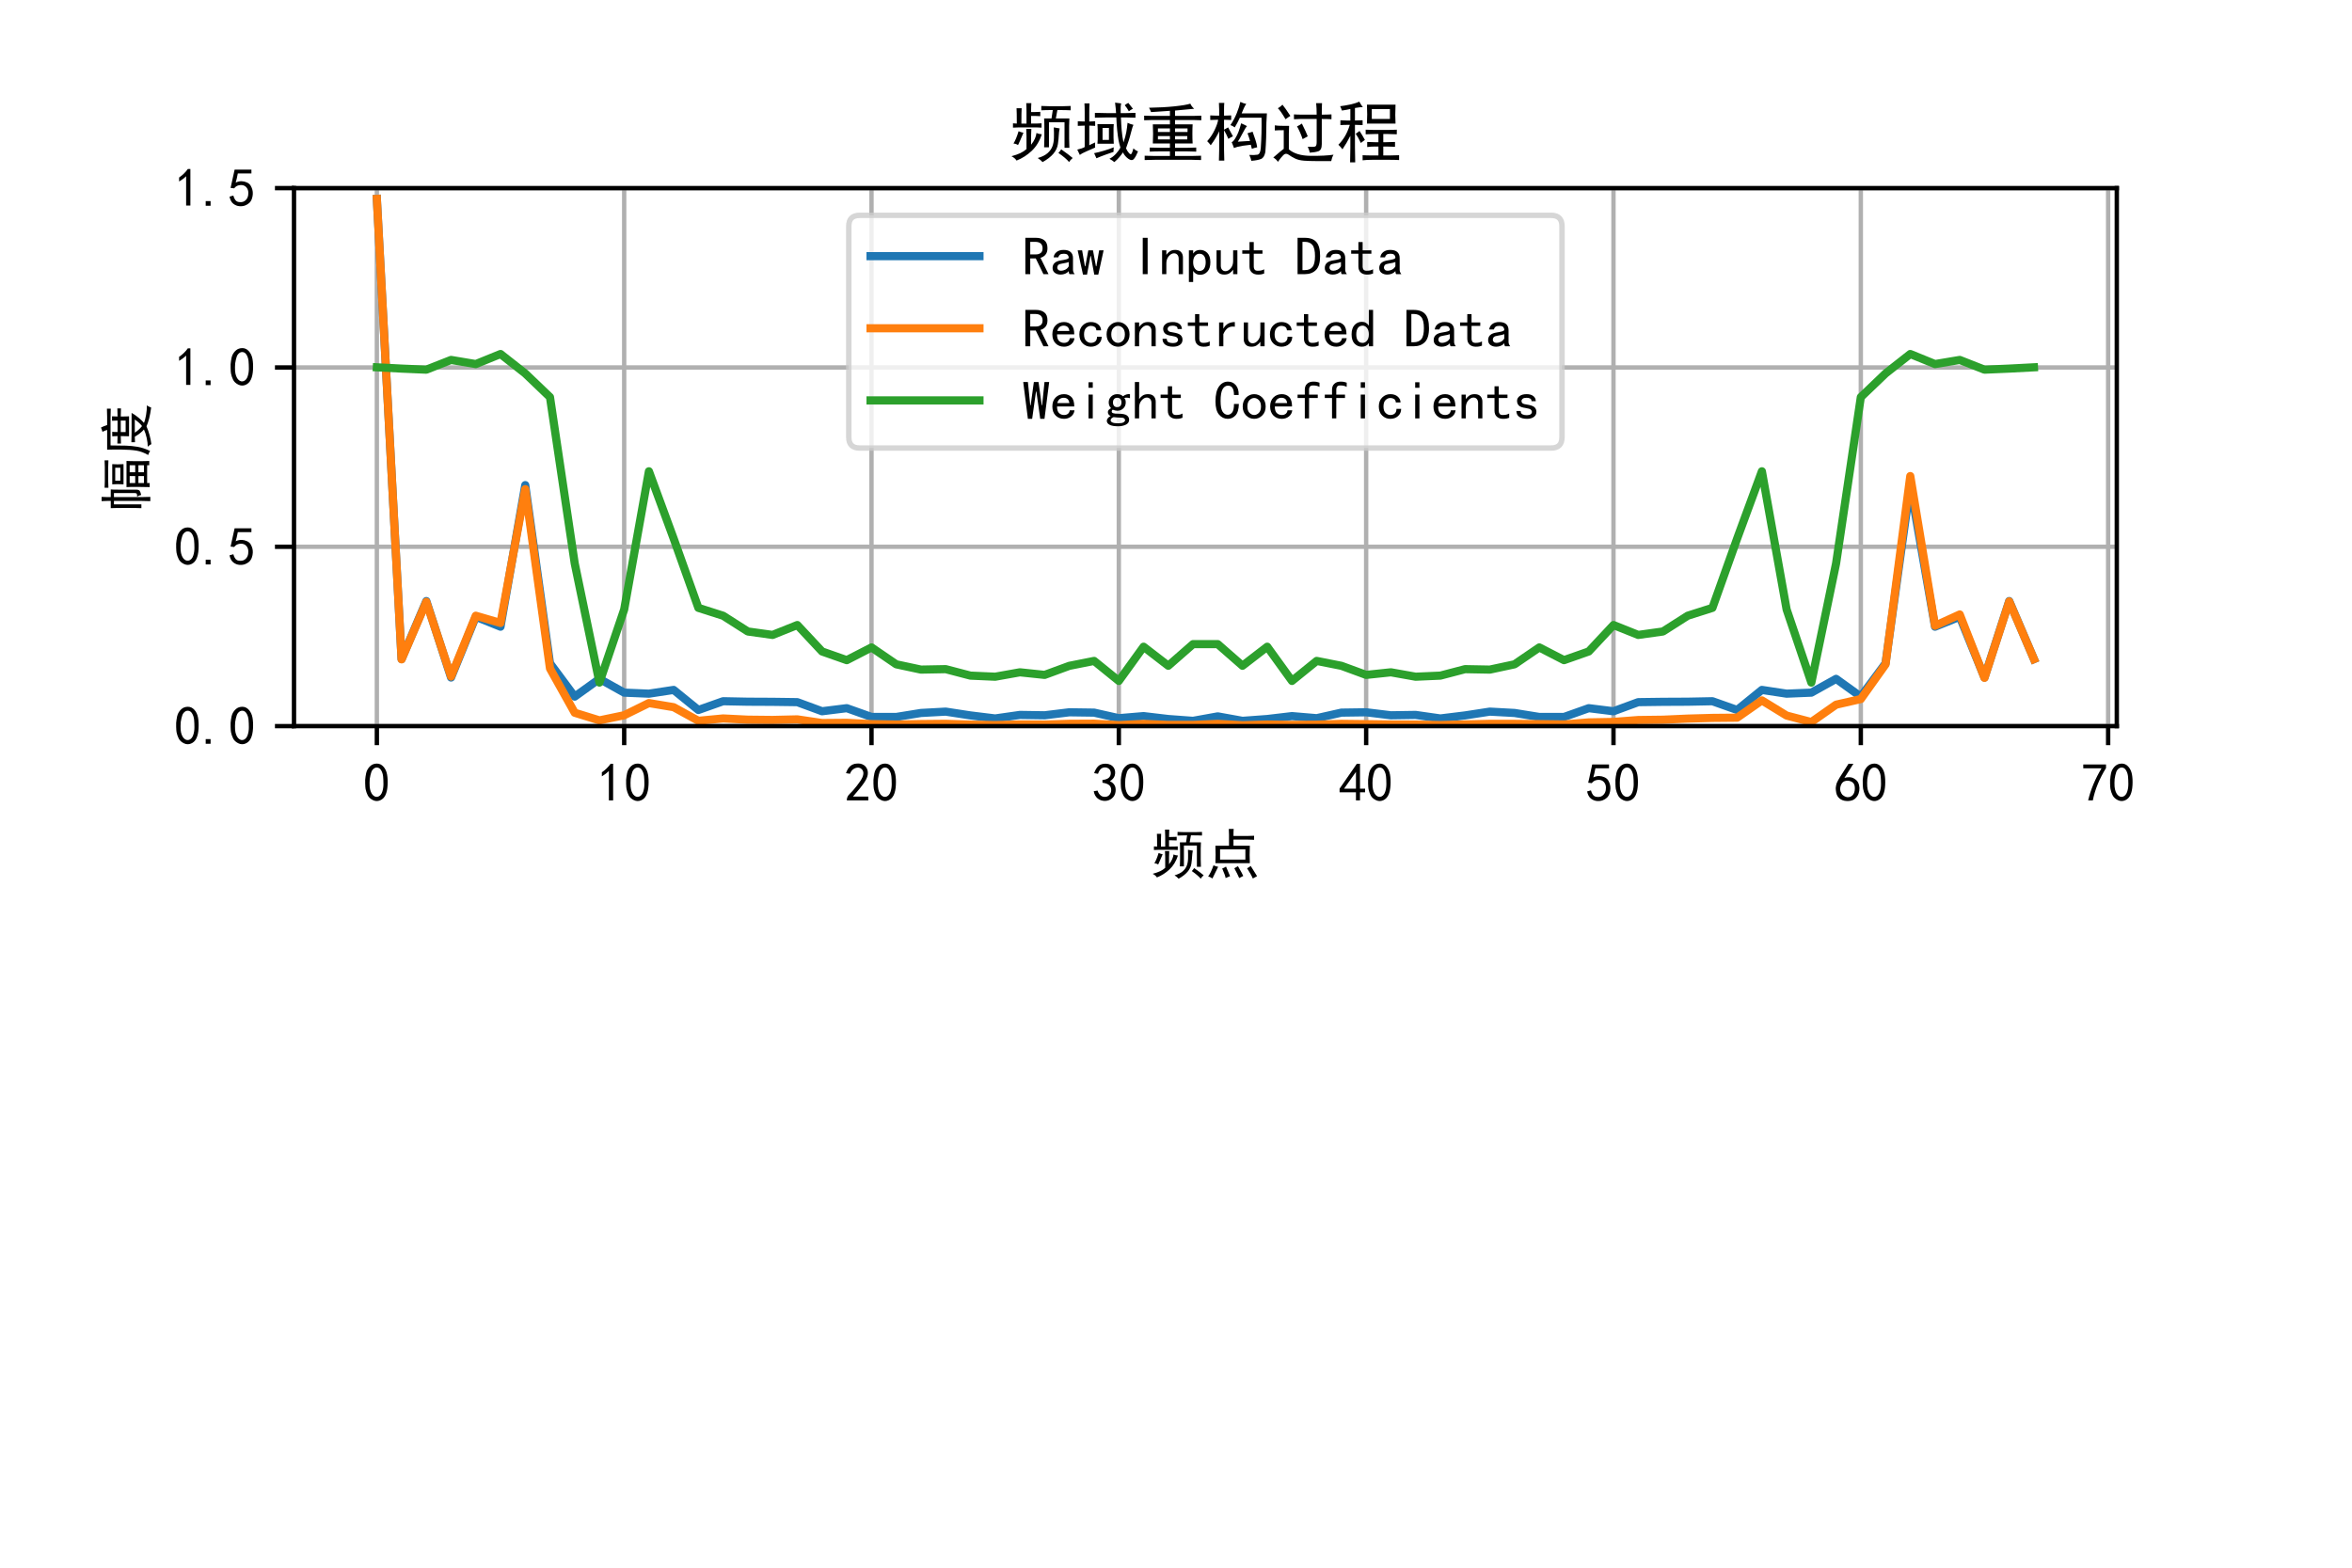 <?xml version="1.0" encoding="utf-8" standalone="no"?>
<!DOCTYPE svg PUBLIC "-//W3C//DTD SVG 1.1//EN"
  "http://www.w3.org/Graphics/SVG/1.1/DTD/svg11.dtd">
<!-- Created with matplotlib (http://matplotlib.org/) -->
<svg height="288pt" version="1.1" viewBox="0 0 432 288" width="432pt" xmlns="http://www.w3.org/2000/svg" xmlns:xlink="http://www.w3.org/1999/xlink">
 <defs>
  <style type="text/css">
*{stroke-linecap:butt;stroke-linejoin:round;}
  </style>
 </defs>
 <g id="figure_1">
  <g id="patch_1">
   <path d="M 0 288 
L 432 288 
L 432 0 
L 0 0 
z
" style="fill:#ffffff;"/>
  </g>
  <g id="axes_1">
   <g id="patch_2">
    <path d="M 54 133.396 
L 388.8 133.396 
L 388.8 34.56 
L 54 34.56 
z
" style="fill:#ffffff;"/>
   </g>
   <g id="matplotlib.axis_1">
    <g id="xtick_1">
     <g id="line2d_1">
      <path clip-path="url(#p5ad80ebd8d)" d="M 69.218 133.396 
L 69.218 34.56 
" style="fill:none;stroke:#b0b0b0;stroke-linecap:square;stroke-width:0.8;"/>
     </g>
     <g id="line2d_2">
      <defs>
       <path d="M 0 0 
L 0 3.5 
" id="mf8eec99518" style="stroke:#000000;stroke-width:0.8;"/>
      </defs>
      <g>
       <use style="stroke:#000000;stroke-width:0.8;" x="69.218" xlink:href="#mf8eec99518" y="133.396"/>
      </g>
     </g>
     <g id="text_1">
      <!-- 0 -->
      <defs>
       <path d="M 3.125 29.297 
Q 3.906 50 6.438 56.047 
Q 8.984 62.109 13.672 66.016 
Q 18.359 69.922 25.188 69.922 
Q 32.031 69.922 37.109 64.25 
Q 42.188 58.594 43.75 50 
Q 45.312 41.406 44.719 30.266 
Q 44.141 19.141 40.812 12.109 
Q 37.5 5.078 30.859 2.344 
Q 24.219 -0.391 17.578 2.922 
Q 10.938 6.25 8.203 11.719 
Q 5.469 17.188 4.297 23.234 
Q 3.125 29.297 3.906 50 
z
M 12.891 52.734 
Q 10.547 31.25 12.5 22.844 
Q 14.453 14.453 18.938 10.938 
Q 23.438 7.422 28.125 9.562 
Q 32.812 11.719 34.953 18.156 
Q 37.109 24.609 37.109 32.219 
Q 37.109 39.844 36.516 46.094 
Q 35.938 52.344 33 57.422 
Q 30.078 62.5 25.188 62.688 
Q 20.312 62.891 16.594 57.812 
Q 12.891 52.734 10.547 31.25 
z
" id="SimHei-30"/>
      </defs>
      <g transform="translate(66.718 147.271)scale(0.1 -0.1)">
       <use xlink:href="#SimHei-30"/>
      </g>
     </g>
    </g>
    <g id="xtick_2">
     <g id="line2d_3">
      <path clip-path="url(#p5ad80ebd8d)" d="M 114.646 133.396 
L 114.646 34.56 
" style="fill:none;stroke:#b0b0b0;stroke-linecap:square;stroke-width:0.8;"/>
     </g>
     <g id="line2d_4">
      <g>
       <use style="stroke:#000000;stroke-width:0.8;" x="114.646" xlink:href="#mf8eec99518" y="133.396"/>
      </g>
     </g>
     <g id="text_2">
      <!-- 10 -->
      <defs>
       <path d="M 21.875 56.25 
Q 16.797 51.172 8.984 46.484 
L 8.984 53.906 
Q 18.75 60.547 25 69.531 
L 29.688 69.531 
L 29.688 2.344 
L 21.875 2.344 
z
" id="SimHei-31"/>
      </defs>
      <g transform="translate(109.646 147.271)scale(0.1 -0.1)">
       <use xlink:href="#SimHei-31"/>
       <use x="50" xlink:href="#SimHei-30"/>
      </g>
     </g>
    </g>
    <g id="xtick_3">
     <g id="line2d_5">
      <path clip-path="url(#p5ad80ebd8d)" d="M 160.073 133.396 
L 160.073 34.56 
" style="fill:none;stroke:#b0b0b0;stroke-linecap:square;stroke-width:0.8;"/>
     </g>
     <g id="line2d_6">
      <g>
       <use style="stroke:#000000;stroke-width:0.8;" x="160.073" xlink:href="#mf8eec99518" y="133.396"/>
      </g>
     </g>
     <g id="text_3">
      <!-- 20 -->
      <defs>
       <path d="M 4.688 3.906 
Q 5.078 9.766 10.156 14.453 
Q 15.234 19.141 23.047 29.094 
Q 30.859 39.062 33.203 44.531 
Q 35.547 50 34.953 53.906 
Q 34.375 57.812 31.25 60.344 
Q 28.125 62.891 24.016 62.5 
Q 19.922 62.109 16.203 59.375 
Q 12.5 56.641 10.547 51.172 
L 3.125 52.344 
Q 6.25 61.328 11.125 65.422 
Q 16.016 69.531 22.656 69.922 
Q 26.562 70.312 29.688 69.719 
Q 32.812 69.141 36.125 66.984 
Q 39.453 64.844 41.594 60.547 
Q 43.75 56.25 43.156 50.188 
Q 42.578 44.141 37.109 35.734 
Q 31.641 27.344 16.016 9.375 
L 44.141 9.375 
L 44.141 2.344 
L 4.688 2.344 
z
" id="SimHei-32"/>
      </defs>
      <g transform="translate(155.073 147.271)scale(0.1 -0.1)">
       <use xlink:href="#SimHei-32"/>
       <use x="50" xlink:href="#SimHei-30"/>
      </g>
     </g>
    </g>
    <g id="xtick_4">
     <g id="line2d_7">
      <path clip-path="url(#p5ad80ebd8d)" d="M 205.5 133.396 
L 205.5 34.56 
" style="fill:none;stroke:#b0b0b0;stroke-linecap:square;stroke-width:0.8;"/>
     </g>
     <g id="line2d_8">
      <g>
       <use style="stroke:#000000;stroke-width:0.8;" x="205.5" xlink:href="#mf8eec99518" y="133.396"/>
      </g>
     </g>
     <g id="text_4">
      <!-- 30 -->
      <defs>
       <path d="M 3.906 19.141 
L 10.938 20.312 
Q 12.5 15.234 16.016 11.906 
Q 19.531 8.594 24.797 8.781 
Q 30.078 8.984 33.203 13.078 
Q 36.328 17.188 35.938 22.453 
Q 35.547 27.734 31.828 30.656 
Q 28.125 33.594 19.922 34.766 
L 19.922 39.844 
Q 28.125 40.625 31.828 44.141 
Q 35.547 47.656 35.156 53.312 
Q 34.766 58.984 30.078 61.516 
Q 25.391 64.062 20.109 62.109 
Q 14.844 60.156 11.719 51.172 
L 4.688 52.344 
Q 7.031 59.375 11.125 64.062 
Q 15.234 68.75 22.266 69.531 
Q 29.297 70.312 34.562 67.766 
Q 39.844 65.234 41.984 59.953 
Q 44.141 54.688 42.578 48.438 
Q 41.016 42.188 33.594 37.5 
Q 39.062 35.156 41.984 30.469 
Q 44.922 25.781 43.938 18.156 
Q 42.969 10.547 37.109 5.859 
Q 31.25 1.172 23.828 1.359 
Q 16.406 1.562 10.938 6.047 
Q 5.469 10.547 3.906 19.141 
z
" id="SimHei-33"/>
      </defs>
      <g transform="translate(200.5 147.271)scale(0.1 -0.1)">
       <use xlink:href="#SimHei-33"/>
       <use x="50" xlink:href="#SimHei-30"/>
      </g>
     </g>
    </g>
    <g id="xtick_5">
     <g id="line2d_9">
      <path clip-path="url(#p5ad80ebd8d)" d="M 250.928 133.396 
L 250.928 34.56 
" style="fill:none;stroke:#b0b0b0;stroke-linecap:square;stroke-width:0.8;"/>
     </g>
     <g id="line2d_10">
      <g>
       <use style="stroke:#000000;stroke-width:0.8;" x="250.928" xlink:href="#mf8eec99518" y="133.396"/>
      </g>
     </g>
     <g id="text_5">
      <!-- 40 -->
      <defs>
       <path d="M 31.25 17.188 
L 1.172 17.188 
L 1.172 23.828 
L 32.812 69.531 
L 38.672 69.531 
L 38.672 23.828 
L 48.047 23.828 
L 48.047 17.188 
L 38.672 17.188 
L 38.672 2.344 
L 31.25 2.344 
z
M 31.25 23.828 
L 31.25 54.688 
L 9.375 23.828 
z
" id="SimHei-34"/>
      </defs>
      <g transform="translate(245.928 147.271)scale(0.1 -0.1)">
       <use xlink:href="#SimHei-34"/>
       <use x="50" xlink:href="#SimHei-30"/>
      </g>
     </g>
    </g>
    <g id="xtick_6">
     <g id="line2d_11">
      <path clip-path="url(#p5ad80ebd8d)" d="M 296.355 133.396 
L 296.355 34.56 
" style="fill:none;stroke:#b0b0b0;stroke-linecap:square;stroke-width:0.8;"/>
     </g>
     <g id="line2d_12">
      <g>
       <use style="stroke:#000000;stroke-width:0.8;" x="296.355" xlink:href="#mf8eec99518" y="133.396"/>
      </g>
     </g>
     <g id="text_6">
      <!-- 50 -->
      <defs>
       <path d="M 8.594 20.703 
Q 11.328 10.156 17.969 8.984 
Q 24.609 7.812 28.703 10.344 
Q 32.812 12.891 34.562 16.984 
Q 36.328 21.094 36.125 26.172 
Q 35.938 31.25 33.391 34.766 
Q 30.859 38.281 26.953 39.453 
Q 23.047 40.625 18.156 39.453 
Q 13.281 38.281 10.156 33.984 
L 3.516 34.766 
Q 4.297 37.109 10.938 68.359 
L 41.797 68.359 
L 41.797 61.328 
L 16.797 61.328 
Q 14.844 50.781 12.891 44.531 
Q 18.75 47.266 23.828 47.062 
Q 28.906 46.875 33.594 44.719 
Q 38.281 42.578 40.422 38.859 
Q 42.578 35.156 43.547 31.438 
Q 44.531 27.734 44.328 23.438 
Q 44.141 19.141 42.578 14.641 
Q 41.016 10.156 37.891 7.219 
Q 34.766 4.297 30.266 2.531 
Q 25.781 0.781 19.922 1.172 
Q 14.062 1.562 8.781 5.469 
Q 3.516 9.375 1.562 18.75 
z
" id="SimHei-35"/>
      </defs>
      <g transform="translate(291.355 147.271)scale(0.1 -0.1)">
       <use xlink:href="#SimHei-35"/>
       <use x="50" xlink:href="#SimHei-30"/>
      </g>
     </g>
    </g>
    <g id="xtick_7">
     <g id="line2d_13">
      <path clip-path="url(#p5ad80ebd8d)" d="M 341.783 133.396 
L 341.783 34.56 
" style="fill:none;stroke:#b0b0b0;stroke-linecap:square;stroke-width:0.8;"/>
     </g>
     <g id="line2d_14">
      <g>
       <use style="stroke:#000000;stroke-width:0.8;" x="341.783" xlink:href="#mf8eec99518" y="133.396"/>
      </g>
     </g>
     <g id="text_7">
      <!-- 60 -->
      <defs>
       <path d="M 3.516 19.531 
Q 4.297 30.859 6.047 34.766 
Q 7.812 38.672 11.328 44.531 
L 27.344 69.531 
L 36.328 69.531 
L 19.922 43.75 
Q 30.469 46.484 36.719 42.969 
Q 42.969 39.453 45.109 34.953 
Q 47.266 30.469 47.453 25.188 
Q 47.656 19.922 45.891 14.844 
Q 44.141 9.766 39.641 5.656 
Q 35.156 1.562 27.141 1.172 
Q 19.141 0.781 13.469 4.094 
Q 7.812 7.422 5.656 13.469 
Q 3.516 19.531 4.297 30.859 
z
M 12.5 16.016 
Q 19.531 8.594 25.391 8.203 
Q 31.25 7.812 35.156 12.109 
Q 39.062 16.406 39.062 24.609 
Q 39.062 32.812 34.172 35.938 
Q 29.297 39.062 23.234 38.281 
Q 17.188 37.5 14.453 32.422 
Q 11.719 27.344 12.109 21.672 
Q 12.5 16.016 19.531 8.594 
z
" id="SimHei-36"/>
      </defs>
      <g transform="translate(336.783 147.271)scale(0.1 -0.1)">
       <use xlink:href="#SimHei-36"/>
       <use x="50" xlink:href="#SimHei-30"/>
      </g>
     </g>
    </g>
    <g id="xtick_8">
     <g id="line2d_15">
      <path clip-path="url(#p5ad80ebd8d)" d="M 387.21 133.396 
L 387.21 34.56 
" style="fill:none;stroke:#b0b0b0;stroke-linecap:square;stroke-width:0.8;"/>
     </g>
     <g id="line2d_16">
      <g>
       <use style="stroke:#000000;stroke-width:0.8;" x="387.21" xlink:href="#mf8eec99518" y="133.396"/>
      </g>
     </g>
     <g id="text_8">
      <!-- 70 -->
      <defs>
       <path d="M 13.281 2.344 
Q 20.312 32.031 37.891 61.328 
L 4.297 61.328 
L 4.297 68.359 
L 46.094 68.359 
L 46.094 61.719 
Q 27.734 32.031 21.875 2.344 
L 13.281 2.344 
z
" id="SimHei-37"/>
      </defs>
      <g transform="translate(382.21 147.271)scale(0.1 -0.1)">
       <use xlink:href="#SimHei-37"/>
       <use x="50" xlink:href="#SimHei-30"/>
      </g>
     </g>
    </g>
    <g id="text_9">
     <!-- 频点 -->
     <defs>
      <path d="M 66.406 69.531 
Q 55.859 69.531 48.828 69.141 
L 48.828 75.781 
Q 55.469 75.391 61.328 75.391 
L 81.641 75.391 
Q 87.5 75.391 93.75 75.781 
L 93.75 69.141 
Q 87.5 69.531 73.438 69.531 
Q 72.266 63.281 71.094 56.641 
L 91.797 56.641 
Q 91.406 51.172 91.406 45.312 
L 91.406 25.781 
Q 91.406 20.312 91.797 11.719 
L 84.375 11.719 
L 84.375 50.781 
L 60.547 50.781 
L 60.547 12.5 
L 53.125 12.5 
Q 53.516 19.922 53.516 25.781 
L 53.516 44.141 
Q 53.516 51.172 53.125 56.641 
L 64.453 56.641 
Q 65.625 64.062 66.406 69.531 
z
M 26.172 42.969 
Q 10.156 42.969 5.469 42.578 
L 5.469 49.219 
Q 8.594 48.828 11.328 48.828 
Q 11.328 66.797 10.938 72.266 
L 18.75 72.266 
Q 18.359 66.797 18.359 48.828 
L 26.172 48.828 
L 26.172 66.797 
Q 26.172 74.219 25.781 80.078 
L 33.594 80.078 
Q 33.203 74.219 33.203 66.406 
Q 41.016 66.406 47.266 66.797 
L 47.266 60.156 
Q 41.016 60.547 33.203 60.547 
L 33.203 48.828 
Q 44.531 48.828 49.219 49.219 
L 49.219 42.578 
Q 44.531 42.969 33.203 42.969 
L 26.172 42.969 
z
M 33.594 40.625 
Q 33.203 35.156 33.203 30.078 
L 33.203 16.406 
Q 40.625 25.781 41.406 34.375 
Q 44.922 32.812 49.609 32.422 
Q 44.531 16.797 34.172 7.031 
Q 23.828 -2.734 10.938 -7.812 
Q 8.594 -3.906 3.125 -1.172 
Q 11.719 1.172 16.984 3.703 
Q 22.266 6.25 26.172 9.766 
L 26.172 29.688 
Q 26.172 35.156 25.781 40.625 
L 33.594 40.625 
z
M 43.359 -3.906 
Q 53.125 -1.172 58.391 3.516 
Q 63.672 8.203 65.812 13.859 
Q 67.969 19.531 68.156 26.953 
Q 68.359 34.375 67.969 42.969 
Q 72.656 42.188 76.953 41.406 
Q 75.781 36.328 75.578 30.859 
Q 75.391 25.391 74.219 17.375 
Q 73.047 9.375 67.188 2.531 
Q 61.328 -4.297 50.781 -10.156 
Q 48.047 -7.031 43.359 -3.906 
z
M 91.406 -10.156 
Q 86.719 -4.297 75 3.906 
Q 77.734 6.641 79.297 9.375 
Q 91.016 1.172 96.875 -3.906 
Q 93.359 -6.641 91.406 -10.156 
z
M 6.25 18.359 
Q 10.156 24.219 14.062 37.109 
Q 17.578 35.547 21.484 34.766 
Q 15.625 20.703 13.281 16.016 
Q 10.156 17.969 6.25 18.359 
z
" id="SimHei-9891"/>
      <path d="M 51.953 81.25 
Q 51.562 76.953 51.562 68.359 
L 76.562 68.359 
Q 82.422 68.359 89.453 68.75 
L 89.453 61.328 
Q 82.812 61.719 76.562 61.719 
L 51.562 61.719 
L 51.562 50.391 
L 81.641 50.391 
Q 81.25 42.188 81.25 33.594 
Q 81.25 25.391 81.641 18.359 
L 18.359 18.359 
Q 18.75 25.391 18.75 33.984 
Q 18.75 42.578 18.359 50.391 
L 43.359 50.391 
L 43.359 70.312 
Q 43.359 76.562 42.969 81.25 
L 51.953 81.25 
z
M 73.438 25 
L 73.438 43.75 
L 26.953 43.75 
L 26.953 25 
z
M 23.438 11.719 
Q 16.016 -3.906 12.891 -9.766 
Q 9.766 -7.422 5.078 -5.859 
Q 10.156 0.781 14.844 14.453 
Q 18.75 12.5 23.438 11.719 
z
M 83.203 13.281 
Q 90.234 2.344 94.922 -5.469 
Q 92.578 -6.641 87.109 -9.766 
Q 83.984 -2.344 76.562 8.984 
Q 80.469 10.938 83.203 13.281 
z
M 62.109 -8.984 
Q 58.984 -1.562 53.125 8.984 
Q 55.859 10.547 59.766 12.891 
Q 67.969 -1.172 69.531 -5.078 
Q 65.625 -7.031 62.109 -8.984 
z
M 37.109 -8.984 
Q 36.719 -4.688 30.859 8.594 
Q 34.375 9.766 37.891 12.109 
Q 43.75 -1.172 45.312 -5.469 
Q 41.016 -7.031 37.109 -8.984 
z
" id="SimHei-70b9"/>
     </defs>
     <g transform="translate(211.4 160.412)scale(0.1 -0.1)">
      <use xlink:href="#SimHei-9891"/>
      <use x="100" xlink:href="#SimHei-70b9"/>
     </g>
    </g>
   </g>
   <g id="matplotlib.axis_2">
    <g id="ytick_1">
     <g id="line2d_17">
      <path clip-path="url(#p5ad80ebd8d)" d="M 54 133.396 
L 388.8 133.396 
" style="fill:none;stroke:#b0b0b0;stroke-linecap:square;stroke-width:0.8;"/>
     </g>
     <g id="line2d_18">
      <defs>
       <path d="M 0 0 
L -3.5 0 
" id="m1b559f4e51" style="stroke:#000000;stroke-width:0.8;"/>
      </defs>
      <g>
       <use style="stroke:#000000;stroke-width:0.8;" x="54" xlink:href="#m1b559f4e51" y="133.396"/>
      </g>
     </g>
     <g id="text_10">
      <!-- 0.0 -->
      <defs>
       <path d="M 16.797 1.953 
L 7.812 1.953 
L 7.812 10.547 
L 16.797 10.547 
z
" id="SimHei-2e"/>
      </defs>
      <g transform="translate(32 136.834)scale(0.1 -0.1)">
       <use xlink:href="#SimHei-30"/>
       <use x="50" xlink:href="#SimHei-2e"/>
       <use x="100" xlink:href="#SimHei-30"/>
      </g>
     </g>
    </g>
    <g id="ytick_2">
     <g id="line2d_19">
      <path clip-path="url(#p5ad80ebd8d)" d="M 54 100.451 
L 388.8 100.451 
" style="fill:none;stroke:#b0b0b0;stroke-linecap:square;stroke-width:0.8;"/>
     </g>
     <g id="line2d_20">
      <g>
       <use style="stroke:#000000;stroke-width:0.8;" x="54" xlink:href="#m1b559f4e51" y="100.451"/>
      </g>
     </g>
     <g id="text_11">
      <!-- 0.5 -->
      <g transform="translate(32 103.888)scale(0.1 -0.1)">
       <use xlink:href="#SimHei-30"/>
       <use x="50" xlink:href="#SimHei-2e"/>
       <use x="100" xlink:href="#SimHei-35"/>
      </g>
     </g>
    </g>
    <g id="ytick_3">
     <g id="line2d_21">
      <path clip-path="url(#p5ad80ebd8d)" d="M 54 67.505 
L 388.8 67.505 
" style="fill:none;stroke:#b0b0b0;stroke-linecap:square;stroke-width:0.8;"/>
     </g>
     <g id="line2d_22">
      <g>
       <use style="stroke:#000000;stroke-width:0.8;" x="54" xlink:href="#m1b559f4e51" y="67.505"/>
      </g>
     </g>
     <g id="text_12">
      <!-- 1.0 -->
      <g transform="translate(32 70.943)scale(0.1 -0.1)">
       <use xlink:href="#SimHei-31"/>
       <use x="50" xlink:href="#SimHei-2e"/>
       <use x="100" xlink:href="#SimHei-30"/>
      </g>
     </g>
    </g>
    <g id="ytick_4">
     <g id="line2d_23">
      <path clip-path="url(#p5ad80ebd8d)" d="M 54 34.56 
L 388.8 34.56 
" style="fill:none;stroke:#b0b0b0;stroke-linecap:square;stroke-width:0.8;"/>
     </g>
     <g id="line2d_24">
      <g>
       <use style="stroke:#000000;stroke-width:0.8;" x="54" xlink:href="#m1b559f4e51" y="34.56"/>
      </g>
     </g>
     <g id="text_13">
      <!-- 1.5 -->
      <g transform="translate(32 37.998)scale(0.1 -0.1)">
       <use xlink:href="#SimHei-31"/>
       <use x="50" xlink:href="#SimHei-2e"/>
       <use x="100" xlink:href="#SimHei-35"/>
      </g>
     </g>
    </g>
    <g id="text_14">
     <!-- 幅度 -->
     <defs>
      <path d="M 92.969 35.156 
Q 92.578 29.297 92.578 14.062 
Q 92.578 -0.781 92.969 -6.641 
L 85.156 -6.641 
L 85.156 -2.734 
L 52.344 -2.734 
L 52.344 -7.422 
L 44.922 -7.422 
Q 45.312 3.125 45.312 16.016 
Q 45.312 29.297 44.922 35.156 
L 92.969 35.156 
z
M 40.234 17.578 
Q 40.234 12.5 38.078 10.938 
Q 35.938 9.375 30.469 8.203 
Q 29.688 12.5 27.344 15.625 
Q 30.859 15.625 32.422 16.203 
Q 33.984 16.797 33.984 20.312 
L 33.984 58.203 
L 26.562 58.203 
L 26.562 7.422 
Q 26.562 0 26.953 -8.594 
L 19.141 -8.594 
Q 19.531 -0.391 19.531 7.422 
L 19.531 58.203 
L 13.281 58.203 
L 13.281 7.812 
L 6.25 7.812 
Q 6.641 15.625 6.641 35.938 
Q 6.641 56.25 6.25 64.062 
L 19.531 64.062 
L 19.531 70.312 
Q 19.531 75.391 19.141 80.859 
L 26.953 80.859 
Q 26.562 75.391 26.562 70.312 
L 26.562 64.062 
L 40.625 64.062 
Q 40.234 60.938 40.234 50.391 
z
M 87.109 61.328 
Q 86.719 56.641 86.719 51.562 
Q 86.719 46.484 87.109 40.625 
L 50 40.625 
Q 50.391 46.484 50.391 51.562 
Q 50.391 56.641 50 61.328 
L 87.109 61.328 
z
M 82.031 75 
Q 88.281 75 94.141 75.391 
L 94.141 68.359 
Q 88.281 68.75 82.031 68.75 
L 55.469 68.75 
Q 48.047 68.75 43.75 68.359 
L 43.75 75.391 
Q 48.047 75 55.469 75 
z
M 80.469 46.484 
L 80.469 55.859 
L 56.641 55.859 
L 56.641 46.484 
z
M 85.156 19.141 
L 85.156 29.297 
L 72.266 29.297 
L 72.266 19.141 
z
M 65.234 3.125 
L 65.234 13.281 
L 52.344 13.281 
L 52.344 3.125 
z
M 85.156 3.125 
L 85.156 13.281 
L 72.266 13.281 
L 72.266 3.125 
z
M 65.234 19.141 
L 65.234 29.297 
L 52.344 29.297 
L 52.344 19.141 
z
" id="SimHei-5e45"/>
      <path d="M 27.344 26.172 
Q 38.281 25.781 44.922 25.781 
L 81.25 25.781 
Q 77.734 19.531 72.656 13.281 
Q 67.578 7.031 62.891 3.125 
Q 67.969 0.781 77.344 -0.781 
Q 86.719 -2.344 95.312 -2.344 
Q 92.969 -4.688 91.016 -10.156 
Q 79.688 -8.594 71.094 -6.438 
Q 62.5 -4.297 56.641 -1.562 
Q 48.438 -5.078 40.422 -7.219 
Q 32.422 -9.375 23.828 -10.547 
Q 22.656 -7.422 19.141 -3.906 
Q 26.172 -3.906 35.156 -1.953 
Q 44.141 0 50.781 3.125 
Q 44.141 8.594 37.5 19.922 
L 27.344 19.531 
z
M 46.484 79.297 
Q 50.781 80.469 54.297 82.031 
Q 56.641 77.734 58.984 70.703 
L 73.438 70.703 
Q 77.734 70.703 89.062 71.094 
L 89.062 64.062 
Q 78.125 64.453 72.656 64.453 
L 21.484 64.453 
Q 21.484 46.875 21.094 36.125 
Q 20.703 25.391 18.938 14.844 
Q 17.188 4.297 11.328 -8.203 
Q 7.812 -5.859 3.906 -4.688 
Q 10.156 6.25 11.906 16.797 
Q 13.672 27.344 13.859 43.75 
Q 14.062 60.156 13.672 70.703 
L 50 70.703 
Q 48.438 75.781 46.484 79.297 
z
M 38.672 51.562 
Q 38.672 57.812 38.281 61.328 
L 46.484 61.328 
Q 46.094 58.203 46.094 51.562 
L 67.188 51.562 
Q 67.188 57.812 66.797 61.719 
L 75 61.719 
Q 74.609 57.031 74.609 51.562 
Q 83.203 51.562 89.453 51.953 
L 89.453 45.312 
Q 83.594 45.703 74.609 45.703 
Q 74.609 35.156 75 30.469 
L 38.281 30.469 
Q 38.672 36.719 38.672 45.703 
Q 33.984 45.703 25 45.312 
L 25 51.953 
Q 33.984 51.562 38.672 51.562 
z
M 67.188 36.719 
L 67.188 45.703 
L 46.094 45.703 
L 46.094 36.719 
z
M 44.922 19.922 
Q 50 12.109 57.031 6.641 
Q 62.891 10.938 69.141 19.922 
L 45.312 19.922 
z
" id="SimHei-5ea6"/>
     </defs>
     <g transform="translate(26.75 93.978)rotate(-90)scale(0.1 -0.1)">
      <use xlink:href="#SimHei-5e45"/>
      <use x="100" xlink:href="#SimHei-5ea6"/>
     </g>
    </g>
   </g>
   <g id="line2d_25">
    <path clip-path="url(#p5ad80ebd8d)" d="M 69.218 36.537 
L 73.761 121.088 
L 78.304 110.422 
L 82.846 124.469 
L 87.389 113.305 
L 91.932 115.13 
L 96.475 89.12 
L 101.017 121.859 
L 105.56 127.976 
L 110.103 124.713 
L 114.646 127.245 
L 119.188 127.433 
L 123.731 126.744 
L 128.274 130.431 
L 132.817 128.821 
L 137.359 128.91 
L 141.902 128.932 
L 146.445 128.992 
L 150.988 130.664 
L 155.53 130.099 
L 160.073 131.712 
L 164.616 131.712 
L 169.158 130.979 
L 173.701 130.732 
L 178.244 131.429 
L 182.787 131.987 
L 187.329 131.338 
L 191.872 131.406 
L 196.415 130.853 
L 200.958 130.916 
L 205.5 131.937 
L 210.043 131.555 
L 214.586 132.091 
L 219.129 132.425 
L 223.671 131.605 
L 228.214 132.425 
L 232.757 132.091 
L 237.3 131.555 
L 241.842 131.937 
L 246.385 130.916 
L 250.928 130.853 
L 255.471 131.406 
L 260.013 131.338 
L 264.556 131.987 
L 269.099 131.429 
L 273.642 130.732 
L 278.184 130.979 
L 282.727 131.712 
L 287.27 131.712 
L 291.812 130.099 
L 296.355 130.664 
L 300.898 128.992 
L 305.441 128.932 
L 309.983 128.91 
L 314.526 128.821 
L 319.069 130.431 
L 323.612 126.744 
L 328.154 127.433 
L 332.697 127.245 
L 337.24 124.713 
L 341.783 127.976 
L 346.325 121.859 
L 350.868 89.12 
L 355.411 115.13 
L 359.954 113.305 
L 364.496 124.469 
L 369.039 110.422 
L 373.582 121.088 
" style="fill:none;stroke:#1f77b4;stroke-linecap:square;stroke-width:1.5;"/>
   </g>
   <g id="line2d_26">
    <path clip-path="url(#p5ad80ebd8d)" d="M 69.218 36.537 
L 73.761 121.127 
L 78.304 110.564 
L 82.846 124.282 
L 87.389 113.116 
L 91.932 114.444 
L 96.475 89.863 
L 101.017 122.813 
L 105.56 130.937 
L 110.103 132.342 
L 114.646 131.396 
L 119.188 129.16 
L 123.731 129.917 
L 128.274 132.419 
L 132.817 131.988 
L 137.359 132.213 
L 141.902 132.261 
L 146.445 132.155 
L 150.988 132.828 
L 155.53 132.79 
L 160.073 133.027 
L 164.616 133.106 
L 169.158 133.015 
L 173.701 132.973 
L 178.244 133.119 
L 182.787 133.202 
L 187.329 133.087 
L 191.872 133.112 
L 196.415 132.969 
L 200.958 132.945 
L 205.5 133.212 
L 210.043 132.989 
L 214.586 133.177 
L 219.129 133.174 
L 223.671 132.987 
L 228.214 133.233 
L 232.757 133.107 
L 237.3 133.164 
L 241.842 133.131 
L 246.385 132.979 
L 250.928 133.033 
L 255.471 133.098 
L 260.013 133.113 
L 264.556 133.198 
L 269.099 133.084 
L 273.642 132.976 
L 278.184 132.98 
L 282.727 133.027 
L 287.27 133.087 
L 291.812 132.71 
L 296.355 132.626 
L 300.898 132.277 
L 305.441 132.219 
L 309.983 132.016 
L 314.526 131.888 
L 319.069 131.845 
L 323.612 128.67 
L 328.154 131.457 
L 332.697 132.649 
L 337.24 129.457 
L 341.783 128.424 
L 346.325 122.052 
L 350.868 87.459 
L 355.411 114.957 
L 359.954 112.884 
L 364.496 124.524 
L 369.039 110.495 
L 373.582 121.083 
" style="fill:none;stroke:#ff7f0e;stroke-linecap:square;stroke-width:1.5;"/>
   </g>
   <g id="line2d_27">
    <path clip-path="url(#p5ad80ebd8d)" d="M 69.218 67.478 
L 73.761 67.716 
L 78.304 67.912 
L 82.846 66.124 
L 87.389 66.884 
L 91.932 65.034 
L 96.475 68.61 
L 101.017 72.957 
L 105.56 103.505 
L 110.103 125.393 
L 114.646 111.963 
L 119.188 86.583 
L 123.731 98.934 
L 128.274 111.67 
L 132.817 113.117 
L 137.359 116.011 
L 141.902 116.642 
L 146.445 114.824 
L 150.988 119.68 
L 155.53 121.278 
L 160.073 118.938 
L 164.616 122.041 
L 169.158 123.013 
L 173.701 122.929 
L 178.244 124.119 
L 182.787 124.319 
L 187.329 123.509 
L 191.872 123.987 
L 196.415 122.319 
L 200.958 121.417 
L 205.5 125.094 
L 210.043 118.809 
L 214.586 122.307 
L 219.129 118.334 
L 223.671 118.334 
L 228.214 122.307 
L 232.757 118.809 
L 237.3 125.094 
L 241.842 121.417 
L 246.385 122.319 
L 250.928 123.987 
L 255.471 123.509 
L 260.013 124.319 
L 264.556 124.119 
L 269.099 122.929 
L 273.642 123.013 
L 278.184 122.041 
L 282.727 118.938 
L 287.27 121.278 
L 291.812 119.68 
L 296.355 114.824 
L 300.898 116.642 
L 305.441 116.011 
L 309.983 113.117 
L 314.526 111.67 
L 319.069 98.934 
L 323.612 86.583 
L 328.154 111.963 
L 332.697 125.393 
L 337.24 103.505 
L 341.783 72.957 
L 346.325 68.61 
L 350.868 65.034 
L 355.411 66.884 
L 359.954 66.124 
L 364.496 67.912 
L 369.039 67.716 
L 373.582 67.478 
" style="fill:none;stroke:#2ca02c;stroke-linecap:square;stroke-width:1.5;"/>
   </g>
   <g id="patch_3">
    <path d="M 54 133.396 
L 54 34.56 
" style="fill:none;stroke:#000000;stroke-linecap:square;stroke-linejoin:miter;stroke-width:0.8;"/>
   </g>
   <g id="patch_4">
    <path d="M 388.8 133.396 
L 388.8 34.56 
" style="fill:none;stroke:#000000;stroke-linecap:square;stroke-linejoin:miter;stroke-width:0.8;"/>
   </g>
   <g id="patch_5">
    <path d="M 54 133.396 
L 388.8 133.396 
" style="fill:none;stroke:#000000;stroke-linecap:square;stroke-linejoin:miter;stroke-width:0.8;"/>
   </g>
   <g id="patch_6">
    <path d="M 54 34.56 
L 388.8 34.56 
" style="fill:none;stroke:#000000;stroke-linecap:square;stroke-linejoin:miter;stroke-width:0.8;"/>
   </g>
   <g id="text_15">
    <!-- 频域重构过程 -->
    <defs>
     <path d="M 71.094 79.688 
Q 69.922 74.609 70.312 64.844 
L 78.516 64.844 
Q 85.156 64.844 92.969 65.234 
L 92.969 57.812 
Q 85.547 58.203 78.516 58.203 
L 70.703 58.203 
Q 71.094 47.656 71.875 38.469 
Q 72.656 29.297 74.609 19.922 
Q 77.734 28.906 78.906 35.547 
Q 80.078 42.188 80.859 50 
Q 84.766 48.047 89.844 46.875 
Q 88.672 44.922 86.516 36.516 
Q 84.375 28.125 82.609 22.656 
Q 80.859 17.188 78.516 10.938 
Q 80.078 7.031 83 3.703 
Q 85.938 0.391 87.297 3.312 
Q 88.672 6.25 89.844 10.938 
Q 92.188 8.203 96.875 6.25 
Q 93.75 -1.562 90.625 -5.266 
Q 87.5 -8.984 82.031 -5.078 
Q 76.562 -1.172 73.828 4.688 
Q 71.484 1.172 68.156 -2.734 
Q 64.844 -6.641 60.547 -10.156 
Q 58.594 -8.203 53.125 -5.078 
Q 58.594 -2.344 63.078 2.531 
Q 67.578 7.422 69.922 12.109 
Q 67.969 18.359 66.984 23.625 
Q 66.016 28.906 65.031 38.281 
Q 64.062 47.656 63.672 58.203 
L 49.219 58.203 
Q 39.453 58.203 30.859 57.812 
L 30.859 65.234 
Q 39.453 64.844 49.219 64.844 
L 63.281 64.844 
Q 62.891 71.875 61.719 80.859 
Q 66.406 80.078 71.094 79.688 
z
M 15.234 66.406 
Q 15.234 75 14.844 79.688 
L 22.656 79.688 
Q 22.266 74.219 22.266 66.406 
L 22.266 51.953 
Q 25.391 51.953 31.25 52.344 
L 31.25 45.312 
Q 25.391 45.703 22.266 45.703 
L 22.266 15.625 
Q 24.219 16.797 31.25 19.922 
Q 30.859 16.797 31.25 12.109 
Q 26.172 9.766 18.75 6.641 
Q 11.328 3.516 7.812 0.781 
Q 5.859 5.078 3.906 8.984 
Q 7.422 9.766 10.344 10.734 
Q 13.281 11.719 15.234 12.891 
L 15.234 45.703 
Q 9.766 45.703 4.688 45.312 
L 4.688 52.344 
Q 9.375 51.953 15.234 51.953 
z
M 59.375 27.344 
Q 59.375 22.266 59.766 17.969 
L 34.766 17.969 
Q 35.156 21.484 35.156 24.609 
L 35.156 39.453 
Q 35.156 44.141 34.766 48.047 
L 59.766 48.047 
Q 59.375 44.922 59.375 41.797 
z
M 29.688 3.516 
Q 35.938 4.688 44.531 7.219 
Q 53.125 9.766 59.766 12.5 
Q 59.375 9.375 59.375 5.469 
Q 54.688 3.906 47.062 1.172 
Q 39.453 -1.562 33.203 -4.297 
Q 31.641 -0.391 29.688 3.516 
z
M 52.344 23.828 
L 52.344 42.188 
L 42.578 42.188 
L 42.578 23.828 
z
M 82.812 67.578 
Q 80.469 72.266 76.562 76.953 
Q 78.906 78.906 82.031 80.469 
Q 85.156 76.562 89.062 71.484 
Q 85.547 69.922 82.812 67.578 
z
" id="SimHei-57df"/>
     <path d="M 82.812 71.484 
Q 60.938 69.531 53.516 68.75 
L 53.516 60.547 
L 80.469 60.547 
Q 85.938 60.547 93.75 60.938 
L 93.75 53.906 
Q 85.938 54.297 80.469 54.297 
L 53.516 54.297 
L 53.516 47.656 
L 80.469 47.656 
Q 80.078 41.797 80.078 33.203 
Q 80.078 24.609 80.469 18.359 
L 53.516 18.359 
L 53.516 11.719 
L 71.094 11.719 
Q 78.125 11.719 85.938 12.109 
L 85.938 5.859 
Q 78.516 6.25 71.484 6.25 
L 53.516 6.25 
L 53.516 -0.781 
L 78.906 -0.781 
Q 85.547 -0.781 93.359 -0.391 
L 93.359 -7.031 
Q 85.547 -6.641 79.297 -6.641 
L 23.047 -6.641 
Q 15.234 -6.641 7.031 -7.031 
L 7.031 -0.391 
Q 15.234 -0.781 22.656 -0.781 
L 45.703 -0.781 
L 45.703 6.25 
L 32.031 6.25 
Q 22.656 6.25 14.844 5.859 
L 14.844 12.109 
Q 25 11.719 32.422 11.719 
L 45.703 11.719 
L 45.703 18.359 
L 19.531 18.359 
Q 19.922 28.125 19.922 33.203 
Q 19.922 38.281 19.531 47.656 
L 45.703 47.656 
L 45.703 54.297 
L 19.141 54.297 
Q 13.672 54.297 6.25 53.906 
L 6.25 60.938 
Q 13.672 60.547 19.141 60.547 
L 45.703 60.547 
L 45.703 68.359 
Q 37.891 67.969 16.797 66.406 
Q 15.625 69.922 13.672 73.047 
Q 35.547 73.438 52.531 75.188 
Q 69.531 76.953 76.953 79.297 
Q 78.516 75.391 82.812 71.484 
z
M 72.656 35.938 
L 72.656 41.406 
L 53.516 41.406 
L 53.516 35.938 
z
M 45.703 35.938 
L 45.703 41.406 
L 27.344 41.406 
L 27.344 35.938 
z
M 72.266 24.609 
L 72.266 29.688 
L 53.516 29.688 
L 53.516 24.609 
z
M 45.703 24.609 
L 45.703 29.688 
L 27.344 29.688 
L 27.344 24.609 
z
" id="SimHei-91cd"/>
     <path d="M 35.156 25.391 
Q 32.031 32.812 28.516 38.672 
L 28.516 8.984 
Q 28.516 0.781 28.906 -7.812 
L 20.703 -7.812 
Q 21.094 1.172 21.094 8.984 
L 21.094 37.109 
Q 16.797 27.344 8.203 15.625 
Q 5.859 18.75 2.734 21.875 
Q 9.766 29.688 14.25 39.25 
Q 18.75 48.828 19.531 54.688 
Q 13.281 54.688 7.422 54.297 
L 7.422 61.328 
Q 13.281 60.938 21.094 60.938 
L 21.094 69.922 
Q 21.094 75.781 20.703 80.469 
L 28.906 80.469 
Q 28.516 76.562 28.516 69.922 
L 28.516 60.938 
Q 33.594 60.938 39.453 61.328 
L 39.453 54.297 
Q 33.594 54.688 28.516 54.688 
L 28.516 39.453 
Q 31.641 41.016 34.766 42.969 
Q 38.672 35.938 42.188 29.297 
Q 38.672 27.734 35.156 25.391 
z
M 62.5 78.906 
Q 60.547 76.172 58.781 72.266 
Q 57.031 68.359 55.469 64.453 
L 94.141 64.453 
Q 93.75 58.594 93.359 50 
Q 93.359 26.172 91.797 5.469 
Q 90.234 -3.125 85.344 -5.266 
Q 80.469 -7.422 70.312 -8.203 
Q 69.531 -3.906 67.188 0.781 
Q 75.391 0.391 79.688 1.172 
Q 83.984 1.953 84.766 11.328 
Q 86.328 33.203 85.938 57.812 
L 52.734 57.812 
Q 49.219 50 44.922 42.969 
Q 41.797 45.312 38.281 46.484 
Q 44.141 55.078 48.047 64.844 
Q 51.953 74.609 53.516 82.031 
Q 58.203 79.688 62.5 78.906 
z
M 69.531 16.406 
Q 65.234 16.016 57.219 14.844 
Q 49.219 13.672 43.75 11.328 
Q 42.188 16.016 40.234 20.312 
Q 42.578 21.094 45.703 26.172 
Q 48.828 31.25 50.781 36.516 
Q 52.734 41.797 54.688 49.219 
Q 59.375 47.266 63.672 44.922 
Q 61.328 42.578 56.828 33.781 
Q 52.344 25 49.609 21.094 
Q 58.203 21.484 68.359 22.266 
Q 66.797 27.734 64.453 33.984 
L 72.266 36.328 
Q 74.609 29.688 76.562 23.828 
Q 78.516 17.969 79.297 12.5 
Q 75 11.719 71.094 10.156 
Q 70.312 13.672 69.531 16.406 
z
" id="SimHei-6784"/>
     <path d="M 3.906 -3.125 
Q 16.016 7.422 19.922 10.156 
L 19.922 38.672 
Q 10.547 38.672 6.25 38.281 
L 6.25 46.094 
Q 9.766 45.312 20.703 45.312 
L 28.125 45.312 
Q 27.734 39.453 27.734 33.594 
L 27.734 9.375 
Q 39.062 -0.391 61.125 -0.578 
Q 83.203 -0.781 96.094 1.172 
Q 93.75 -2.734 92.578 -8.594 
L 69.141 -8.594 
Q 59.375 -8.594 51.172 -8 
Q 42.969 -7.422 37.297 -4.688 
Q 31.641 -1.953 27.344 1.172 
Q 23.047 4.297 19.328 0.578 
Q 15.625 -3.125 10.938 -9.766 
Q 8.594 -5.859 3.906 -3.125 
z
M 56.641 13.281 
Q 65.625 12.891 67.969 13.672 
Q 70.312 14.453 70.312 20.312 
L 70.312 55.859 
L 44.922 55.859 
Q 40.625 55.859 35.547 55.469 
L 35.547 62.891 
Q 40.625 62.5 48.047 62.5 
L 70.312 62.5 
Q 70.312 72.656 69.531 80.078 
L 78.516 80.078 
Q 78.125 75 78.125 62.5 
Q 86.328 62.5 92.969 62.891 
L 92.969 55.469 
Q 86.719 55.859 78.125 55.859 
L 78.125 17.188 
Q 78.125 8.203 72.844 6.438 
Q 67.578 4.688 59.766 4.297 
Q 58.984 8.594 56.641 13.281 
z
M 48.828 25 
Q 45.312 35.547 40.234 44.531 
Q 43.75 46.094 47.656 48.828 
Q 54.688 34.766 56.641 29.297 
Q 53.906 27.734 48.828 25 
z
M 17.969 77.734 
Q 21.875 73.047 30.078 60.547 
Q 26.172 58.203 22.656 55.469 
Q 14.844 68.75 10.938 72.266 
Q 14.453 74.219 17.969 77.734 
z
" id="SimHei-8fc7"/>
     <path d="M 91.016 77.734 
Q 90.625 69.141 90.625 62.109 
Q 90.625 55.469 91.016 48.828 
L 47.266 48.828 
Q 47.656 56.25 47.656 62.891 
Q 47.656 69.531 47.266 77.734 
L 91.016 77.734 
z
M 6.25 75.391 
Q 12.891 76.172 21.281 77.922 
Q 29.688 79.688 35.547 82.422 
Q 38.281 77.344 41.016 73.828 
Q 38.281 74.219 35.344 73.625 
Q 32.422 73.047 28.906 72.656 
L 28.906 53.516 
Q 34.375 53.516 40.625 53.906 
L 40.625 46.484 
Q 34.375 46.875 28.906 46.875 
L 28.906 12.5 
Q 28.906 3.906 29.297 -10.547 
L 21.484 -10.547 
Q 21.875 3.906 21.875 12.109 
L 21.875 30.078 
Q 16.406 19.141 9.766 9.375 
Q 7.031 13.281 3.516 16.406 
Q 8.984 21.875 13.281 28.906 
Q 17.578 35.938 21.094 46.875 
Q 11.328 46.875 6.641 46.484 
L 6.641 53.906 
Q 13.281 53.516 16.406 53.516 
L 21.875 53.516 
L 21.875 71.094 
Q 16.797 69.922 8.984 68.75 
Q 7.812 72.266 6.25 75.391 
z
M 79.688 39.062 
Q 85.938 39.062 92.969 39.453 
L 92.969 32.422 
Q 85.938 32.812 79.688 32.812 
L 72.266 32.812 
L 72.266 20.312 
L 76.562 20.312 
Q 82.422 20.312 90.234 20.703 
L 90.234 13.281 
Q 82.422 13.672 77.734 13.672 
L 72.266 13.672 
L 72.266 0 
L 81.641 0 
Q 88.672 0 96.484 0.391 
L 96.484 -7.031 
Q 90.234 -6.641 81.641 -6.641 
L 55.469 -6.641 
Q 46.875 -6.641 40.625 -7.422 
L 40.625 0.391 
Q 46.875 0 55.469 0 
L 64.844 0 
L 64.844 13.672 
L 59.375 13.672 
Q 53.125 13.672 47.656 12.891 
L 47.656 20.703 
Q 53.125 20.312 59.375 20.312 
L 64.844 20.312 
L 64.844 32.812 
L 58.594 32.812 
Q 51.562 32.812 45.312 32.422 
L 45.312 39.453 
Q 51.562 39.062 58.594 39.062 
z
M 82.422 55.859 
L 82.422 71.094 
L 54.688 71.094 
L 54.688 55.859 
z
M 35.938 37.5 
Q 39.844 31.641 44.141 23.828 
Q 41.797 22.266 37.891 19.141 
Q 33.984 27.734 30.078 33.203 
Q 32.422 35.156 35.938 37.5 
z
" id="SimHei-7a0b"/>
    </defs>
    <g transform="translate(185.4 28.56)scale(0.12 -0.12)">
     <use xlink:href="#SimHei-9891"/>
     <use x="100" xlink:href="#SimHei-57df"/>
     <use x="200" xlink:href="#SimHei-91cd"/>
     <use x="300" xlink:href="#SimHei-6784"/>
     <use x="400" xlink:href="#SimHei-8fc7"/>
     <use x="500" xlink:href="#SimHei-7a0b"/>
    </g>
   </g>
   <g id="legend_1">
    <g id="patch_7">
     <path d="M 157.9 82.31 
L 284.9 82.31 
Q 286.9 82.31 286.9 80.31 
L 286.9 41.56 
Q 286.9 39.56 284.9 39.56 
L 157.9 39.56 
Q 155.9 39.56 155.9 41.56 
L 155.9 80.31 
Q 155.9 82.31 157.9 82.31 
z
" style="fill:#ffffff;opacity:0.8;stroke:#cccccc;stroke-linejoin:miter;"/>
    </g>
    <g id="line2d_28">
     <path d="M 159.9 47.06 
L 179.9 47.06 
" style="fill:none;stroke:#1f77b4;stroke-linecap:square;stroke-width:1.5;"/>
    </g>
    <g id="line2d_29"/>
    <g id="text_16">
     <!-- Raw Input Data -->
     <defs>
      <path d="M 46.875 1.953 
L 37.5 1.953 
L 23.438 30.859 
L 13.281 30.859 
L 13.281 1.953 
L 4.297 1.953 
L 4.297 68.75 
L 23.828 68.75 
Q 33.203 68.75 39.062 64.25 
Q 44.922 59.766 44.922 49.609 
Q 44.922 41.797 41.016 37.5 
Q 37.109 33.203 32.031 32.031 
z
M 35.938 49.609 
Q 35.938 55.078 32.609 58.203 
Q 29.297 61.328 21.875 61.328 
L 13.281 61.328 
L 13.281 38.281 
L 24.219 38.281 
Q 28.906 38.281 32.422 40.812 
Q 35.938 43.359 35.938 49.609 
z
" id="SimHei-52"/>
      <path d="M 44.922 1.953 
L 35.547 1.953 
Q 34.766 2.734 34.375 4.094 
Q 33.984 5.469 33.984 7.422 
Q 31.25 4.297 27.344 2.734 
Q 23.438 1.172 19.141 1.172 
Q 12.891 1.172 8.594 4.297 
Q 4.297 7.422 4.297 13.281 
Q 4.297 19.141 8.203 22.656 
Q 12.109 26.172 20.312 27.344 
Q 25.781 28.125 29.875 29.297 
Q 33.984 30.469 33.984 32.422 
Q 33.984 34.766 32.219 37.109 
Q 30.469 39.453 24.609 39.453 
Q 19.922 39.453 17.766 37.688 
Q 15.625 35.938 14.844 32.812 
L 6.25 32.812 
Q 7.031 39.062 11.906 42.766 
Q 16.797 46.484 24.609 46.484 
Q 33.203 46.484 37.5 42.578 
Q 41.797 38.672 41.797 31.641 
L 41.797 10.156 
Q 41.797 7.812 42.578 5.859 
Q 43.359 3.906 44.922 1.953 
z
M 33.984 16.406 
L 33.984 24.219 
Q 31.641 23.438 29.484 22.844 
Q 27.344 22.266 22.266 21.484 
Q 16.406 20.703 14.641 18.75 
Q 12.891 16.797 12.891 14.062 
Q 12.891 11.719 14.641 9.953 
Q 16.406 8.203 19.922 8.203 
Q 23.438 8.203 27.531 10.156 
Q 31.641 12.109 33.984 16.406 
z
" id="SimHei-61"/>
      <path d="M 48.047 45.703 
L 38.281 1.172 
L 30.859 1.172 
L 24.609 35.156 
L 23.828 35.156 
L 17.578 1.172 
L 10.156 1.172 
L 0.391 45.703 
L 8.594 45.703 
L 13.672 16.406 
L 14.453 16.406 
L 19.922 45.703 
L 28.516 45.703 
L 33.984 16.406 
L 34.766 16.406 
L 39.844 45.703 
z
" id="SimHei-77"/>
      <path id="SimHei-20"/>
      <path d="M 28.906 1.953 
L 19.922 1.953 
L 19.922 68.75 
L 28.906 68.75 
z
" id="SimHei-49"/>
      <path d="M 43.75 1.953 
L 35.938 1.953 
L 35.938 30.078 
Q 35.938 34.766 33.594 37.5 
Q 31.25 40.234 27.344 40.234 
Q 22.266 40.234 17.766 34.953 
Q 13.281 29.688 13.281 21.875 
L 13.281 1.953 
L 5.469 1.953 
L 5.469 45.703 
L 13.281 45.703 
L 13.281 37.5 
Q 16.406 41.797 20.109 44.141 
Q 23.828 46.484 29.688 46.484 
Q 36.719 46.484 40.234 42.578 
Q 43.75 38.672 43.75 32.812 
z
" id="SimHei-6e"/>
      <path d="M 44.141 23.828 
Q 44.141 12.5 38.672 6.641 
Q 33.203 0.781 25.391 0.781 
Q 21.094 0.781 17.969 2.531 
Q 14.844 4.297 12.5 7.812 
L 12.5 -12.5 
L 4.688 -12.5 
L 4.688 45.703 
L 12.5 45.703 
L 12.5 39.844 
Q 14.844 43.359 17.969 44.922 
Q 21.094 46.484 25.391 46.484 
Q 33.203 46.484 38.672 40.812 
Q 44.141 35.156 44.141 23.828 
z
M 35.547 23.828 
Q 35.547 31.25 32.609 35.344 
Q 29.688 39.453 23.828 39.453 
Q 19.141 39.453 15.812 35.344 
Q 12.5 31.25 12.5 23.828 
Q 12.5 16.406 15.812 12.109 
Q 19.141 7.812 23.828 7.812 
Q 29.688 7.812 32.609 12.109 
Q 35.547 16.406 35.547 23.828 
z
" id="SimHei-70"/>
      <path d="M 43.75 1.953 
L 35.938 1.953 
L 35.938 10.156 
Q 32.812 5.859 29.094 3.516 
Q 25.391 1.172 19.531 1.172 
Q 12.5 1.172 8.984 5.078 
Q 5.469 8.984 5.469 14.844 
L 5.469 45.703 
L 13.281 45.703 
L 13.281 17.578 
Q 13.281 12.891 15.625 10.156 
Q 17.969 7.422 21.875 7.422 
Q 26.953 7.422 31.438 12.688 
Q 35.938 17.969 35.938 25.781 
L 35.938 45.703 
L 43.75 45.703 
z
" id="SimHei-75"/>
      <path d="M 42.969 3.125 
Q 41.016 2.344 38.469 1.75 
Q 35.938 1.172 31.641 1.172 
Q 24.609 1.172 20.312 5.078 
Q 16.016 8.984 16.016 16.016 
L 16.016 39.453 
L 2.734 39.453 
L 2.734 45.703 
L 16.016 45.703 
L 16.016 60.938 
L 23.828 60.938 
L 23.828 45.703 
L 39.844 45.703 
L 39.844 39.453 
L 23.828 39.453 
L 23.828 15.625 
Q 23.828 12.5 25.391 10.344 
Q 26.953 8.203 31.25 8.203 
Q 35.547 8.203 38.281 8.984 
Q 41.016 9.766 42.969 10.938 
z
" id="SimHei-74"/>
      <path d="M 45.703 35.156 
Q 45.703 17.188 38.078 9.562 
Q 30.469 1.953 17.578 1.953 
L 4.297 1.953 
L 4.297 68.75 
L 17.578 68.75 
Q 32.031 68.75 38.859 60.938 
Q 45.703 53.125 45.703 35.156 
z
M 36.328 35.156 
Q 36.328 49.609 31.641 55.469 
Q 26.953 61.328 17.578 61.328 
L 13.281 61.328 
L 13.281 9.375 
L 17.578 9.375 
Q 26.953 9.375 31.641 15.031 
Q 36.328 20.703 36.328 35.156 
z
" id="SimHei-44"/>
     </defs>
     <g transform="translate(187.9 50.56)scale(0.1 -0.1)">
      <use xlink:href="#SimHei-52"/>
      <use x="50" xlink:href="#SimHei-61"/>
      <use x="100" xlink:href="#SimHei-77"/>
      <use x="150" xlink:href="#SimHei-20"/>
      <use x="200" xlink:href="#SimHei-49"/>
      <use x="250" xlink:href="#SimHei-6e"/>
      <use x="300" xlink:href="#SimHei-70"/>
      <use x="350" xlink:href="#SimHei-75"/>
      <use x="400" xlink:href="#SimHei-74"/>
      <use x="450" xlink:href="#SimHei-20"/>
      <use x="500" xlink:href="#SimHei-44"/>
      <use x="550" xlink:href="#SimHei-61"/>
      <use x="600" xlink:href="#SimHei-74"/>
      <use x="650" xlink:href="#SimHei-61"/>
     </g>
    </g>
    <g id="line2d_30">
     <path d="M 159.9 60.31 
L 179.9 60.31 
" style="fill:none;stroke:#ff7f0e;stroke-linecap:square;stroke-width:1.5;"/>
    </g>
    <g id="line2d_31"/>
    <g id="text_17">
     <!-- Reconstructed Data -->
     <defs>
      <path d="M 44.531 16.797 
Q 43.75 9.766 38.281 5.469 
Q 32.812 1.172 25.391 1.172 
Q 16.016 1.172 9.953 7.219 
Q 3.906 13.281 3.906 23.828 
Q 3.906 34.375 9.953 40.422 
Q 16.016 46.484 25.391 46.484 
Q 33.594 46.484 38.859 41.203 
Q 44.141 35.938 44.141 23.828 
L 12.5 23.828 
Q 12.5 15.234 16.203 11.719 
Q 19.922 8.203 25.391 8.203 
Q 29.688 8.203 32.422 10.344 
Q 35.156 12.5 35.938 16.797 
z
M 35.156 30.078 
Q 34.375 35.547 31.641 37.688 
Q 28.906 39.844 24.609 39.844 
Q 20.703 39.844 17.578 37.688 
Q 14.453 35.547 12.891 30.078 
z
" id="SimHei-65"/>
      <path d="M 44.531 19.531 
Q 44.531 11.328 38.859 6.25 
Q 33.203 1.172 24.609 1.172 
Q 16.016 1.172 9.766 7.219 
Q 3.516 13.281 3.516 23.828 
Q 3.516 34.375 9.766 40.422 
Q 16.016 46.484 24.609 46.484 
Q 33.203 46.484 38.281 41.984 
Q 43.359 37.5 43.359 31.25 
L 34.766 31.25 
Q 34.375 35.938 31.438 37.688 
Q 28.516 39.453 24.609 39.453 
Q 19.922 39.453 16.016 35.734 
Q 12.109 32.031 12.109 23.828 
Q 12.109 15.625 16.016 11.906 
Q 19.922 8.203 24.609 8.203 
Q 29.688 8.203 32.812 10.938 
Q 35.938 13.672 35.938 19.531 
z
" id="SimHei-63"/>
      <path d="M 45.703 23.828 
Q 45.703 13.672 39.453 7.422 
Q 33.203 1.172 24.609 1.172 
Q 16.016 1.172 9.766 7.422 
Q 3.516 13.672 3.516 23.828 
Q 3.516 33.984 9.766 40.234 
Q 16.016 46.484 24.609 46.484 
Q 33.203 46.484 39.453 40.234 
Q 45.703 33.984 45.703 23.828 
z
M 37.109 23.828 
Q 37.109 31.641 33.203 35.547 
Q 29.297 39.453 24.609 39.453 
Q 19.922 39.453 16.016 35.547 
Q 12.109 31.641 12.109 23.828 
Q 12.109 16.016 16.016 12.109 
Q 19.922 8.203 24.609 8.203 
Q 29.297 8.203 33.203 12.109 
Q 37.109 16.016 37.109 23.828 
z
" id="SimHei-6f"/>
      <path d="M 42.969 14.062 
Q 42.969 7.812 38.078 4.484 
Q 33.203 1.172 25.781 1.172 
Q 16.406 1.172 11.328 4.875 
Q 6.25 8.594 6.25 15.625 
L 14.062 15.625 
Q 14.062 10.938 17.375 9.375 
Q 20.703 7.812 25.391 7.812 
Q 30.078 7.812 32.422 9.562 
Q 34.766 11.328 34.766 14.062 
Q 34.766 16.016 32.812 17.969 
Q 30.859 19.922 23.047 21.094 
Q 14.062 22.266 10.734 25.578 
Q 7.422 28.906 7.422 34.375 
Q 7.422 39.062 11.906 42.766 
Q 16.406 46.484 25 46.484 
Q 32.812 46.484 37.297 42.969 
Q 41.797 39.453 41.797 33.594 
L 33.984 33.594 
Q 33.984 37.109 31.438 38.469 
Q 28.906 39.844 25 39.844 
Q 19.922 39.844 17.766 38.078 
Q 15.625 36.328 15.625 33.984 
Q 15.625 31.25 17.578 29.688 
Q 19.531 28.125 25.781 27.344 
Q 35.938 25.781 39.453 22.453 
Q 42.969 19.141 42.969 14.062 
z
" id="SimHei-73"/>
      <path d="M 39.062 37.891 
Q 31.641 39.062 26.562 35.734 
Q 21.484 32.422 17.969 24.219 
L 17.969 1.953 
L 10.156 1.953 
L 10.156 45.703 
L 17.969 45.703 
L 17.969 34.375 
Q 21.484 40.625 26.75 43.547 
Q 32.031 46.484 39.062 46.484 
z
" id="SimHei-72"/>
      <path d="M 42.969 1.953 
L 35.156 1.953 
L 35.156 7.812 
Q 32.812 4.297 29.688 2.734 
Q 26.562 1.172 22.266 1.172 
Q 14.453 1.172 8.984 6.828 
Q 3.516 12.5 3.516 23.828 
Q 3.516 35.156 8.984 41.016 
Q 14.453 46.875 22.266 46.875 
Q 26.562 46.875 29.688 45.109 
Q 32.812 43.359 35.156 39.844 
L 35.156 68.75 
L 42.969 68.75 
z
M 35.156 23.828 
Q 35.156 31.25 31.828 35.547 
Q 28.516 39.844 23.828 39.844 
Q 17.969 39.844 15.031 35.547 
Q 12.109 31.25 12.109 23.828 
Q 12.109 16.406 15.031 12.297 
Q 17.969 8.203 23.828 8.203 
Q 28.516 8.203 31.828 12.297 
Q 35.156 16.406 35.156 23.828 
z
" id="SimHei-64"/>
     </defs>
     <g transform="translate(187.9 63.81)scale(0.1 -0.1)">
      <use xlink:href="#SimHei-52"/>
      <use x="50" xlink:href="#SimHei-65"/>
      <use x="100" xlink:href="#SimHei-63"/>
      <use x="150" xlink:href="#SimHei-6f"/>
      <use x="200" xlink:href="#SimHei-6e"/>
      <use x="250" xlink:href="#SimHei-73"/>
      <use x="300" xlink:href="#SimHei-74"/>
      <use x="350" xlink:href="#SimHei-72"/>
      <use x="400" xlink:href="#SimHei-75"/>
      <use x="450" xlink:href="#SimHei-63"/>
      <use x="500" xlink:href="#SimHei-74"/>
      <use x="550" xlink:href="#SimHei-65"/>
      <use x="600" xlink:href="#SimHei-64"/>
      <use x="650" xlink:href="#SimHei-20"/>
      <use x="700" xlink:href="#SimHei-44"/>
      <use x="750" xlink:href="#SimHei-61"/>
      <use x="800" xlink:href="#SimHei-74"/>
      <use x="850" xlink:href="#SimHei-61"/>
     </g>
    </g>
    <g id="line2d_32">
     <path d="M 159.9 73.56 
L 179.9 73.56 
" style="fill:none;stroke:#2ca02c;stroke-linecap:square;stroke-width:1.5;"/>
    </g>
    <g id="line2d_33"/>
    <g id="text_18">
     <!-- Weight Coefficients -->
     <defs>
      <path d="M 48.047 68.75 
L 39.453 1.172 
L 31.641 1.172 
L 24.609 51.172 
L 23.828 51.172 
L 16.797 1.172 
L 8.984 1.172 
L 0.391 68.75 
L 8.984 68.75 
L 13.281 26.172 
L 14.062 26.172 
L 19.922 68.75 
L 28.516 68.75 
L 34.375 26.172 
L 35.156 26.172 
L 39.453 68.75 
z
" id="SimHei-57"/>
      <path d="M 28.125 58.203 
L 20.312 58.203 
L 20.312 68.359 
L 28.125 68.359 
z
M 28.125 1.953 
L 20.312 1.953 
L 20.312 45.703 
L 28.125 45.703 
z
" id="SimHei-69"/>
      <path d="M 46.484 39.062 
Q 43.75 39.844 41.203 40.031 
Q 38.672 40.234 35.938 39.453 
Q 37.109 38.281 37.891 36.516 
Q 38.672 34.766 38.672 31.25 
Q 38.672 24.609 34.172 20.312 
Q 29.688 16.016 23.047 16.016 
Q 21.484 16.016 18.938 16.594 
Q 16.406 17.188 14.844 17.969 
Q 13.672 17.188 13.281 16.406 
Q 12.891 15.625 12.891 14.453 
Q 12.891 12.5 15.625 11.516 
Q 18.359 10.547 25.391 10.547 
Q 36.719 10.547 40.812 7.422 
Q 44.922 4.297 44.922 -0.391 
Q 44.922 -6.641 38.859 -9.562 
Q 32.812 -12.5 24.609 -12.5 
Q 14.062 -12.5 8.984 -9.766 
Q 3.906 -7.031 3.906 -2.344 
Q 3.906 0 5.859 2.344 
Q 7.812 4.688 10.938 6.25 
Q 8.594 7.422 7.219 9.172 
Q 5.859 10.938 5.859 13.672 
Q 5.859 16.016 7.609 17.766 
Q 9.375 19.531 11.719 20.703 
Q 9.766 22.656 8.594 25.391 
Q 7.422 28.125 7.422 31.25 
Q 7.422 37.891 11.906 42.188 
Q 16.406 46.484 23.047 46.484 
Q 26.562 46.484 29.094 45.5 
Q 31.641 44.531 33.594 42.578 
Q 36.719 44.922 39.844 45.891 
Q 42.969 46.875 46.484 46.484 
z
M 30.859 31.25 
Q 30.859 35.156 28.906 37.5 
Q 26.953 39.844 23.047 39.844 
Q 19.141 39.844 17.188 37.5 
Q 15.234 35.156 15.234 31.25 
Q 15.234 27.344 17.188 25 
Q 19.141 22.656 23.047 22.656 
Q 26.953 22.656 28.906 25 
Q 30.859 27.344 30.859 31.25 
z
M 37.5 -1.172 
Q 37.5 0.391 35.734 1.953 
Q 33.984 3.516 26.953 3.516 
Q 25.391 3.516 22.656 3.703 
Q 19.922 3.906 16.406 4.297 
Q 13.281 3.125 12.109 1.562 
Q 10.938 0 10.938 -1.562 
Q 10.938 -3.906 14.062 -5.469 
Q 17.188 -7.031 25 -7.031 
Q 31.641 -7.031 34.562 -5.266 
Q 37.5 -3.516 37.5 -1.172 
z
" id="SimHei-67"/>
      <path d="M 43.75 1.953 
L 35.938 1.953 
L 35.938 30.078 
Q 35.938 34.766 33.594 37.5 
Q 31.25 40.234 27.344 40.234 
Q 22.266 40.234 17.766 34.953 
Q 13.281 29.688 13.281 21.875 
L 13.281 1.953 
L 5.469 1.953 
L 5.469 68.75 
L 13.281 68.75 
L 13.281 37.5 
Q 16.406 41.797 20.109 44.141 
Q 23.828 46.484 29.688 46.484 
Q 36.719 46.484 40.234 42.578 
Q 43.75 38.672 43.75 32.812 
z
" id="SimHei-68"/>
      <path d="M 46.484 28.516 
Q 46.094 13.672 40.234 7.422 
Q 34.375 1.172 26.172 1.172 
Q 16.797 1.172 10.156 8.781 
Q 3.516 16.406 3.516 33.203 
Q 3.516 51.562 9.953 60.547 
Q 16.406 69.531 26.562 69.531 
Q 35.156 69.531 40.812 63.078 
Q 46.484 56.641 46.094 44.922 
L 37.5 44.922 
Q 37.5 53.516 34.766 57.812 
Q 32.031 62.109 26.562 62.109 
Q 20.312 62.109 16.594 55.656 
Q 12.891 49.219 12.891 33.984 
Q 12.891 19.922 16.594 14.25 
Q 20.312 8.594 26.172 8.594 
Q 30.469 8.594 33.984 12.688 
Q 37.5 16.797 37.5 28.516 
z
" id="SimHei-43"/>
      <path d="M 44.531 59.766 
Q 42.578 60.938 39.844 61.719 
Q 37.109 62.5 32.812 62.5 
Q 28.516 62.5 26.953 60.344 
Q 25.391 58.203 25.391 55.078 
L 25.391 45.703 
L 41.406 45.703 
L 41.406 39.453 
L 25.391 39.453 
L 25.391 1.953 
L 17.578 1.953 
L 17.578 39.453 
L 4.297 39.453 
L 4.297 45.703 
L 17.578 45.703 
L 17.578 54.688 
Q 17.578 61.719 21.875 65.625 
Q 26.172 69.531 33.203 69.531 
Q 37.5 69.531 40.031 68.938 
Q 42.578 68.359 44.531 67.578 
z
" id="SimHei-66"/>
     </defs>
     <g transform="translate(187.9 77.06)scale(0.1 -0.1)">
      <use xlink:href="#SimHei-57"/>
      <use x="50" xlink:href="#SimHei-65"/>
      <use x="100" xlink:href="#SimHei-69"/>
      <use x="150" xlink:href="#SimHei-67"/>
      <use x="200" xlink:href="#SimHei-68"/>
      <use x="250" xlink:href="#SimHei-74"/>
      <use x="300" xlink:href="#SimHei-20"/>
      <use x="350" xlink:href="#SimHei-43"/>
      <use x="400" xlink:href="#SimHei-6f"/>
      <use x="450" xlink:href="#SimHei-65"/>
      <use x="500" xlink:href="#SimHei-66"/>
      <use x="550" xlink:href="#SimHei-66"/>
      <use x="600" xlink:href="#SimHei-69"/>
      <use x="650" xlink:href="#SimHei-63"/>
      <use x="700" xlink:href="#SimHei-69"/>
      <use x="750" xlink:href="#SimHei-65"/>
      <use x="800" xlink:href="#SimHei-6e"/>
      <use x="850" xlink:href="#SimHei-74"/>
      <use x="900" xlink:href="#SimHei-73"/>
     </g>
    </g>
   </g>
  </g>
 </g>
 <defs>
  <clipPath id="p5ad80ebd8d">
   <rect height="98.836" width="334.8" x="54" y="34.56"/>
  </clipPath>
 </defs>
</svg>
